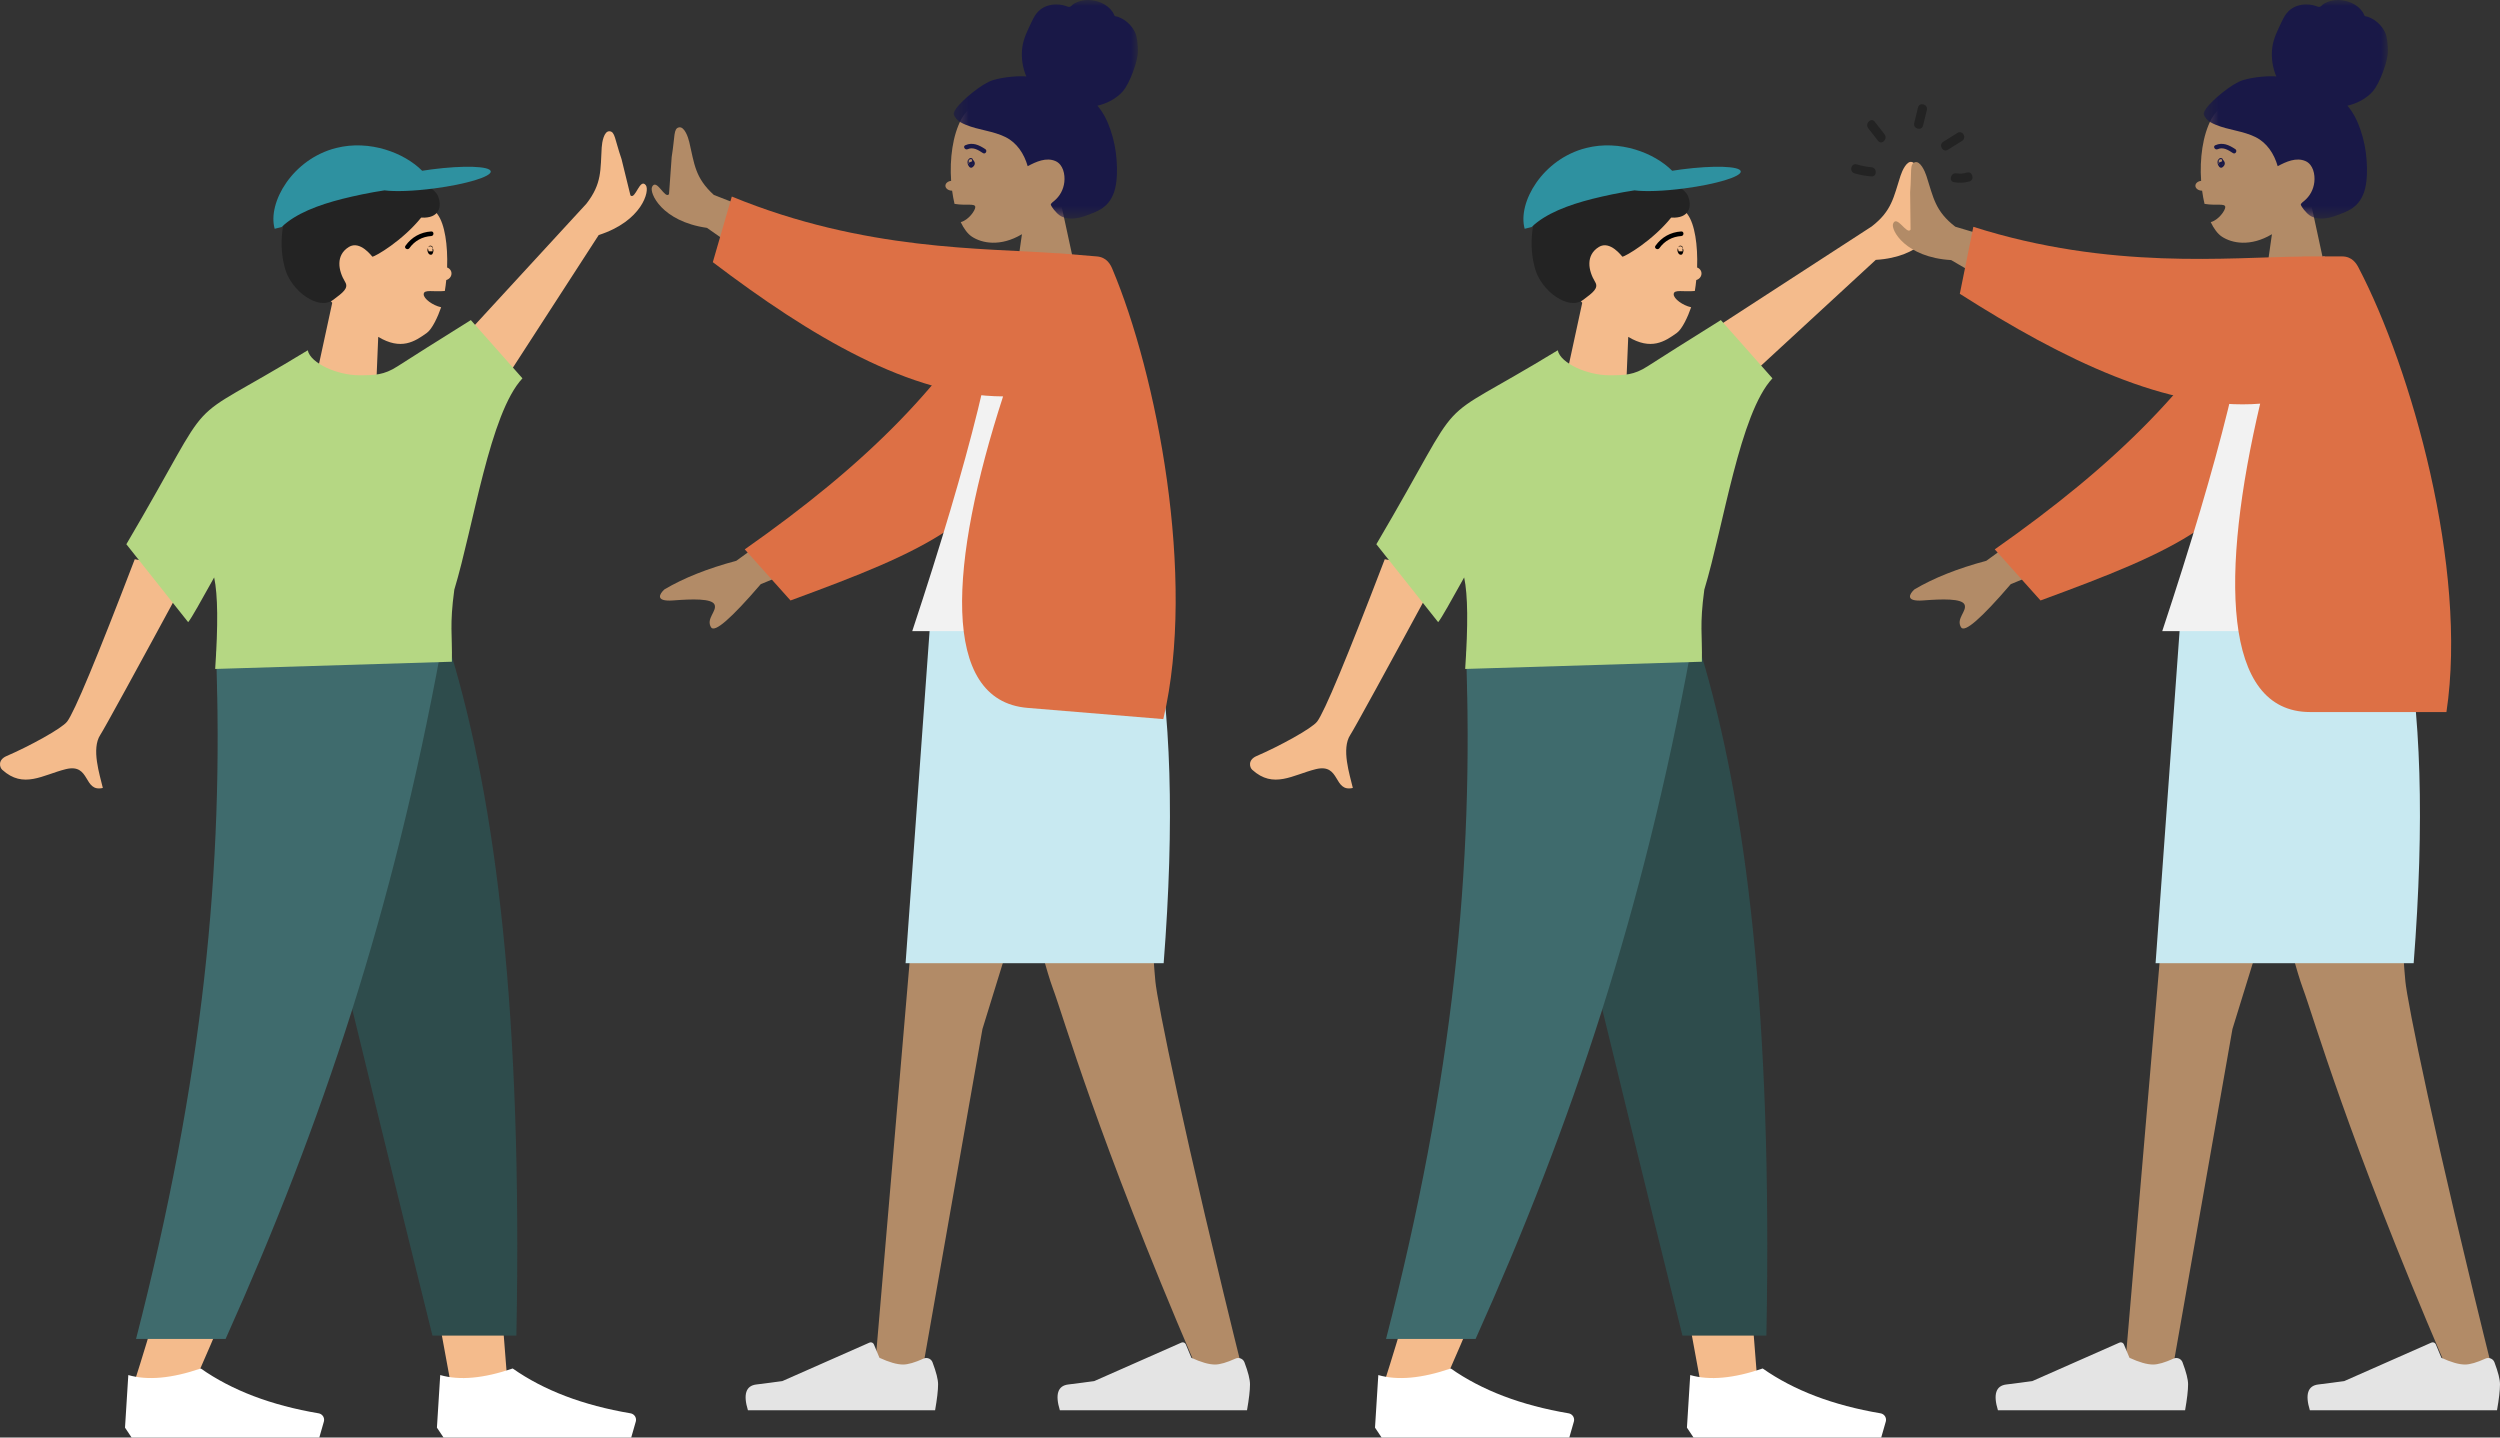 <?xml version="1.0" encoding="UTF-8"?>
<svg width="200px" height="115px" viewBox="0 0 200 115" version="1.1" xmlns="http://www.w3.org/2000/svg" xmlns:xlink="http://www.w3.org/1999/xlink">
    <rect x="0" y="0" width="200" height="115" fill="#333333" stroke="none"/>
    <!-- Generator: Sketch 52.6 (67491) - http://www.bohemiancoding.com/sketch -->
    <title>a1-gardening copy</title>
    <desc>Created with Sketch.</desc>
    <defs>
        <polygon id="path-1" points="0.296 0 15.03 0 15.03 17.489 0.296 17.489"></polygon>
        <polygon id="path-3" points="0.296 0 15.03 0 15.03 17.489 0.296 17.489"></polygon>
    </defs>
    <g id="a1-gardening-copy" stroke="none" stroke-width="1" fill="none" fill-rule="evenodd">
        <g id="Group-60">
            <path d="M87.048,26.299 L84.855,16.171 C86.078,14.748 86.906,13.005 86.768,11.053 C86.369,5.425 78.461,6.662 76.922,9.502 C76.206,10.825 75.97,12.713 76.091,14.47 C75.833,14.495 75.633,14.659 75.633,14.86 C75.633,15.076 75.871,15.254 76.164,15.254 C76.166,15.254 76.168,15.252 76.168,15.252 C76.22,15.617 76.282,15.973 76.361,16.309 C77.277,16.471 78.023,16.235 78.023,16.569 C78.023,16.837 77.49,17.602 76.858,17.771 C77.109,18.297 77.41,18.706 77.757,18.936 C78.553,19.46 80.037,19.762 81.756,18.736 L80.677,26.299 L87.048,26.299 Z" id="Fill-1" fill="#B28B67"></path>
            <path d="M36.097,21.726 C36.046,21.568 35.921,21.453 35.769,21.4 C35.831,19.631 35.587,17.924 35.002,17.144 C32.941,14.398 24.972,12.814 24.549,18.789 C24.402,20.863 25.281,22.714 26.579,24.224 L24.251,34.977 L29.928,34.94 L30.258,26.95 C32.084,28.039 33.167,27.343 34.16,26.622 C34.576,26.32 35.033,25.334 35.292,24.58 C34.613,24.434 33.895,23.903 33.895,23.544 C33.895,23.118 34.693,23.372 35.587,23.277 C35.634,22.991 35.672,22.697 35.702,22.4 C35.709,22.398 35.716,22.398 35.723,22.396 C36.018,22.303 36.186,22.003 36.097,21.726" id="Fill-3" fill="#F4BB8C"></path>
            <path d="M35.794,37.503 L47.897,18.803 C51.38,17.685 51.99,15.259 51.671,14.826 C51.193,14.178 50.829,16.016 50.435,15.63 C50.075,14.155 50.192,14.64 49.724,12.731 C49.17,11.116 49.211,10.524 48.755,10.501 C48.318,10.481 48.163,11.363 48.136,11.797 C48.025,13.59 48.17,14.684 46.911,16.298 L32.019,32.49 L35.794,37.503 Z" id="Fill-5" fill="#F4BB8C"></path>
            <polygon id="Fill-7" fill="#F4BB8C" points="21.681 52.146 31.405 85.342 35.979 110.266 40.57 110.266 35.987 52.146"></polygon>
            <path d="M17.311,52.146 C17.989,69.391 17.721,78.797 17.57,80.364 C17.417,81.931 16.555,92.424 10.681,110.792 L15.456,110.792 C23.236,93.171 25.952,82.678 26.844,80.364 C27.737,78.05 30.372,68.644 34.219,52.146 L17.311,52.146 Z" id="Fill-9" fill="#F4BB8C"></path>
            <path d="M21.472,52.146 C24.001,63.569 28.376,81.802 34.596,106.847 L41.311,106.847 C41.807,81.141 39.697,64.222 36.043,52.146 L21.472,52.146 Z" id="Fill-11" fill="#2E4C4C"></path>
            <path d="M17.277,52.146 C17.941,69.391 16.219,86.381 10.884,107.116 L18.048,107.116 C25.843,89.758 31.429,72.852 35.248,52.146 L17.277,52.146 Z" id="Fill-13" fill="#3F6B6D"></path>
            <path d="M10.001,114.211 L10.265,110.004 C11.807,110.45 13.738,110.275 16.061,109.478 C18.557,111.23 21.699,112.426 25.487,113.065 C25.776,113.114 25.971,113.387 25.921,113.673 C25.918,113.691 25.914,113.71 25.909,113.728 L25.545,115 L16.061,115 L10.527,115 L10.001,114.211 Z" id="Fill-15" fill="#FFFFFF"></path>
            <path d="M34.954,114.211 L35.218,110.004 C36.761,110.45 38.692,110.275 41.014,109.478 C43.51,111.23 46.652,112.426 50.441,113.065 C50.73,113.114 50.925,113.387 50.875,113.673 C50.872,113.691 50.868,113.71 50.862,113.728 L50.498,115 L41.014,115 L35.481,115 L34.954,114.211 Z" id="Fill-17" fill="#FFFFFF"></path>
            <polygon id="Fill-19" fill="#B28B67" points="75.075 49.968 69.962 109.835 73.756 109.835 78.596 82.322 88.585 49.968"></polygon>
            <path d="M77.108,49.968 C80.956,66.962 83.326,76.65 84.217,79.034 C85.11,81.418 87.761,90.852 95.542,109.001 L99.585,110.377 C94.662,90.587 92.583,80.121 92.43,78.508 C92.279,76.894 91.48,67.731 92.159,49.968 L77.108,49.968 Z" id="Fill-21" fill="#B28B67"></path>
            <path d="M99.54,108.947 C99.418,108.683 99.103,108.567 98.836,108.688 C98.142,109.004 97.598,109.162 97.203,109.162 C96.718,109.162 96.087,108.982 95.311,108.624 L94.864,107.549 C94.863,107.546 94.862,107.544 94.861,107.542 C94.802,107.409 94.644,107.349 94.511,107.409 L87.551,110.482 C86.997,110.564 86.301,110.656 85.462,110.758 C84.624,110.859 84.399,111.547 84.788,112.821 L99.761,112.821 C99.921,111.911 100,111.219 100,110.745 C100,110.355 99.852,109.767 99.555,108.982 C99.551,108.97 99.546,108.959 99.54,108.947" id="Fill-23" fill="#E4E4E4"></path>
            <path d="M74.586,108.947 C74.464,108.683 74.149,108.567 73.883,108.688 C73.188,109.004 72.644,109.162 72.249,109.162 C71.764,109.162 71.134,108.982 70.357,108.624 L69.91,107.549 C69.909,107.546 69.908,107.544 69.907,107.542 C69.848,107.409 69.69,107.349 69.557,107.409 L62.598,110.482 C62.043,110.564 61.347,110.656 60.508,110.758 C59.67,110.859 59.445,111.547 59.834,112.821 L74.808,112.821 C74.967,111.911 75.047,111.219 75.047,110.745 C75.047,110.355 74.898,109.767 74.601,108.982 C74.597,108.97 74.592,108.959 74.586,108.947" id="Fill-25" fill="#E4E4E4"></path>
            <path d="M92.287,49.968 L89.869,49.968 L76.016,49.968 L74.404,49.968 L72.447,77.055 L79.698,77.055 L85.572,77.055 L93.093,77.055 C93.969,65.817 93.7,56.786 92.287,49.968" id="Fill-27" fill="#C8E9F1"></path>
            <g id="Group-31" transform="translate(76, 0)">
                <mask id="mask-2" fill="white">
                    <use xlink:href="#path-1"></use>
                </mask>
                <g id="Clip-30"></g>
                <path d="M3.438,6.409 C4.309,6.146 5.573,6.056 6.104,6.117 C5.802,5.399 5.682,4.599 5.78,3.821 C5.875,3.064 6.216,2.42 6.532,1.745 C6.677,1.434 6.842,1.125 7.087,0.887 C7.338,0.644 7.655,0.484 7.988,0.408 C8.328,0.329 8.683,0.336 9.024,0.407 C9.175,0.438 9.31,0.507 9.458,0.545 C9.609,0.584 9.683,0.489 9.792,0.395 C10.057,0.168 10.446,0.055 10.781,0.015 C11.156,-0.029 11.546,0.027 11.905,0.149 C12.253,0.268 12.588,0.462 12.84,0.744 C12.953,0.869 13.055,1.012 13.122,1.17 C13.149,1.234 13.153,1.272 13.218,1.296 C13.279,1.318 13.349,1.319 13.411,1.34 C14.012,1.542 14.527,2.002 14.807,2.593 C14.97,2.938 15.047,3.545 15.027,4.225 C15.005,4.906 14.385,6.682 13.805,7.33 C13.287,7.908 12.526,8.29 11.792,8.457 C12.279,9.009 12.603,9.699 12.843,10.4 C13.104,11.163 13.265,11.955 13.325,12.762 C13.381,13.528 13.387,14.339 13.206,15.09 C13.036,15.791 12.672,16.367 12.067,16.732 C11.79,16.899 11.491,17.025 11.19,17.139 C10.894,17.253 10.597,17.363 10.287,17.427 C9.701,17.547 9.024,17.526 8.572,17.063 C8.409,16.896 8.23,16.686 8.111,16.483 C8.068,16.41 8.042,16.362 8.094,16.29 C8.157,16.204 8.257,16.138 8.337,16.071 C8.792,15.689 9.075,15.178 9.146,14.571 C9.218,13.955 9.051,13.16 8.447,12.89 C7.701,12.559 6.878,12.94 6.215,13.295 C5.933,12.309 5.355,11.422 4.447,10.97 C3.443,10.47 2.292,10.411 1.259,9.982 C0.991,9.87 0.716,9.743 0.519,9.515 C0.436,9.42 0.339,9.297 0.306,9.171 C0.262,9.006 0.371,8.867 0.454,8.737 C0.895,8.054 2.568,6.672 3.438,6.409" id="Fill-29" fill="#191847" mask="url(#mask-2)"></path>
            </g>
            <path d="M67.375,38.703 L58.907,44.863 C56.61,45.477 54.691,46.241 53.15,47.155 C52.787,47.483 52.347,48.149 53.856,48.034 C55.366,47.919 56.959,47.865 57.167,48.375 C57.376,48.886 56.462,49.495 56.883,50.183 C57.164,50.642 58.49,49.492 60.861,46.732 L69.247,43.287 L67.375,38.703 Z" id="Fill-32" fill="#B28B67"></path>
            <path d="M80.528,22.114 C75.917,30.632 69.248,37.161 59.581,43.949 L63.241,48.038 C74.035,44.064 79.732,41.667 82.529,33.619 C83.231,31.599 83.722,25.16 84.143,21.772 L80.528,22.114 Z" id="Fill-34" fill="#DD7045"></path>
            <path d="M93.419,50.493 L72.979,50.493 C77.608,36.504 79.974,26.902 80.074,21.689 C80.079,21.424 80.575,20.955 80.794,21.016 C82.398,21.465 84.112,21.297 85.94,20.514 C90.786,28.234 92.462,37.74 93.419,50.493" id="Fill-36" fill="#F2F2F2"></path>
            <path d="M66.888,19.406 L57.107,15.594 C55.594,14.216 55.553,13.113 55.142,11.364 C55.043,10.941 54.742,10.096 54.314,10.191 C53.868,10.29 54.009,10.868 53.735,12.552 C53.593,14.512 53.628,14.014 53.522,15.529 C53.198,15.976 52.53,14.225 52.167,14.945 C51.926,15.426 52.936,17.714 56.557,18.229 L63.979,23.42 L66.888,19.406 Z" id="Fill-38" fill="#B28B67"></path>
            <path d="M84.589,20.265 C78.745,19.829 69.184,20.102 58.545,15.723 L57.025,20.974 C64.848,26.918 72.872,31.686 80.247,31.712 C75.947,44.97 75.179,56.05 82.203,56.631 C85.558,56.909 89.178,57.207 93.065,57.529 C95.74,46.186 92.523,29.887 88.984,21.507 C88.849,21.187 88.555,20.58 87.75,20.514 C87.049,20.455 85.996,20.369 84.594,20.252 C84.592,20.256 84.59,20.261 84.589,20.265" id="Fill-40" fill="#DD7045"></path>
            <path d="M26.566,13.483 C23.201,14.113 21.879,18.414 22.828,21.571 C23.339,23.275 25.466,24.879 26.663,23.982 C27.421,23.415 27.913,23.059 27.615,22.567 C27.045,21.625 26.849,20.415 27.905,19.759 C28.815,19.194 29.773,20.537 29.791,20.536 C30.042,20.515 32.204,19.252 33.694,17.407 C35.164,17.498 35.386,16.496 35.036,15.676 C34.685,14.858 32.494,13.827 31.313,13.627 C30.459,13.482 28.546,13.382 27.895,13.382 C27.243,13.382 26.566,13.483 26.566,13.483" id="Fill-42" fill="#232323"></path>
            <path d="M10.782,44.737 L15.245,45.614 C10.757,53.9 8.349,58.292 8.024,58.789 C7.292,59.907 7.975,61.957 8.227,63.037 C6.643,63.402 7.268,61.04 5.263,61.533 C3.433,61.983 1.882,63.138 0.176,61.58 C-0.034,61.388 -0.189,60.79 0.527,60.483 C2.309,59.717 4.942,58.285 5.369,57.728 C5.951,56.97 7.756,52.639 10.782,44.737" id="Fill-44" fill="#F4BB8C"></path>
            <path d="M41.796,30.266 L37.667,25.606 C35.069,27.234 32.893,28.597 31.804,29.305 C30.715,30.012 29.968,30.021 28.726,30.021 C27.047,30.021 24.847,29.095 24.62,28.023 L24.675,28.023 L24.62,28.023 C13.84,34.604 17.87,30.356 10.108,43.54 L15.053,49.773 C15.31,49.477 16.105,48.033 17.133,46.195 C17.431,47.626 17.452,49.97 17.215,53.516 L36.15,52.938 C36.193,50.726 35.955,50.075 36.344,47.176 C37.9,42.036 39.176,33.075 41.796,30.266" id="Fill-46" fill="#B5D783"></path>
            <path d="M34.526,13.552 C34.268,13.585 34.02,13.623 33.774,13.662 C32.34,12.22 29.571,11.166 26.904,11.836 C23.391,12.717 21.387,16.22 21.973,18.303 L22.53,18.163 C23.637,17.088 25.465,16.395 27.409,15.905 C28.372,15.665 29.546,15.411 30.756,15.229 C31.602,15.338 33.067,15.294 34.729,15.076 C37.288,14.742 39.317,14.13 39.26,13.709 C39.205,13.287 37.085,13.217 34.526,13.552" id="Fill-48" fill="#2E91A0"></path>
            <path d="M34.282,19.74 C34.164,19.928 34.163,20.108 34.291,20.292 C34.362,20.395 34.545,20.427 34.609,20.292 C34.7,20.097 34.707,19.964 34.581,19.783 C34.446,19.59 34.127,19.774 34.262,19.969 C34.272,20.014 34.281,20.06 34.291,20.106 L34.609,20.106 C34.606,20.046 34.603,19.986 34.6,19.926 C34.726,19.724 34.408,19.539 34.282,19.74" id="Fill-50" fill="#000000"></path>
            <path d="M32.754,19.851 C33.166,19.268 33.789,18.928 34.5,18.884 C34.735,18.871 34.736,18.501 34.5,18.516 C33.65,18.568 32.927,18.97 32.436,19.664 C32.299,19.859 32.618,20.043 32.754,19.851" id="Fill-52" fill="#000000"></path>
            <path d="M77.44,12.894 C77.431,13.018 77.455,13.068 77.544,13.151 C77.671,13.269 77.838,13.175 77.859,13.021 C77.874,12.903 77.87,12.885 77.838,12.771 C77.775,12.542 77.419,12.639 77.483,12.869 C77.485,12.919 77.488,12.97 77.49,13.021 C77.595,12.977 77.7,12.934 77.804,12.89 C77.806,12.892 77.807,12.893 77.809,12.894 C77.828,12.658 77.459,12.659 77.44,12.894" id="Fill-54" fill="#191847"></path>
            <path d="M77.411,11.936 C77.859,11.737 78.273,12.009 78.637,12.247 C78.836,12.376 79.02,12.057 78.822,11.928 C78.317,11.598 77.814,11.357 77.224,11.618 C77.008,11.713 77.195,12.031 77.411,11.936" id="Fill-56" fill="#191847"></path>
            <path d="M77.406,12.892 C77.388,13.07 77.421,13.185 77.526,13.329 C77.582,13.405 77.689,13.455 77.778,13.395 C78.369,12.995 77.513,12.396 77.451,12.98 C77.426,13.215 77.795,13.213 77.82,12.98 C77.724,12.983 77.648,13.015 77.593,13.077 C77.677,13.098 77.76,13.121 77.844,13.142 C77.821,13.059 77.799,12.975 77.775,12.892 C77.799,12.656 77.429,12.658 77.406,12.892" id="Fill-58" fill="#191847"></path>
        </g>
        <g id="Group-68" transform="translate(100, 0)">
            <path d="M87.047,26.299 L84.855,16.171 C86.078,14.748 86.906,13.005 86.767,11.053 C86.368,5.425 78.46,6.662 76.921,9.502 C76.206,10.825 75.969,12.713 76.091,14.47 C75.832,14.495 75.632,14.659 75.632,14.86 C75.632,15.076 75.871,15.254 76.163,15.254 C76.165,15.254 76.168,15.252 76.168,15.252 C76.219,15.617 76.281,15.973 76.362,16.309 C77.276,16.471 78.022,16.235 78.022,16.569 C78.022,16.837 77.49,17.602 76.858,17.771 C77.109,18.297 77.409,18.706 77.757,18.936 C78.552,19.46 80.037,19.762 81.755,18.736 L80.677,26.299 L87.047,26.299 Z" id="Fill-1" fill="#B28B67"></path>
            <path d="M36.097,21.726 C36.046,21.568 35.921,21.453 35.769,21.4 C35.831,19.631 35.587,17.924 35.002,17.144 C32.941,14.398 24.972,12.814 24.549,18.789 C24.402,20.863 25.282,22.714 26.579,24.224 L24.251,34.977 L29.928,34.94 L30.259,26.95 C32.084,28.039 33.167,27.343 34.16,26.622 C34.576,26.32 35.033,25.334 35.292,24.58 C34.613,24.434 33.895,23.903 33.895,23.544 C33.895,23.118 34.693,23.372 35.587,23.277 C35.634,22.991 35.672,22.697 35.702,22.4 C35.709,22.398 35.716,22.398 35.723,22.396 C36.019,22.303 36.186,22.003 36.097,21.726" id="Fill-3" fill="#F4BB8C"></path>
            <path d="M33.686,35.888 L50.063,20.789 C53.715,20.574 54.91,18.376 54.709,17.878 C54.408,17.131 53.597,18.821 53.311,18.349 C53.331,16.83 53.324,17.329 53.344,15.364 C53.21,13.662 53.398,13.098 52.961,12.963 C52.543,12.834 52.173,13.651 52.04,14.064 C51.486,15.773 51.354,16.868 49.733,18.118 L31.277,30.093 L33.686,35.888 Z" id="Fill-5" fill="#F4BB8C"></path>
            <polygon id="Fill-7" fill="#F4BB8C" points="21.681 52.146 31.405 85.342 35.979 110.266 40.57 110.266 35.987 52.146"></polygon>
            <path d="M17.311,52.146 C17.989,69.391 17.721,78.797 17.57,80.364 C17.417,81.931 16.556,92.424 10.681,110.792 L15.456,110.792 C23.236,93.171 25.952,82.678 26.844,80.364 C27.737,78.05 30.372,68.644 34.219,52.146 L17.311,52.146 Z" id="Fill-9" fill="#F4BB8C"></path>
            <path d="M21.472,52.146 C24.001,63.569 28.376,81.802 34.596,106.847 L41.311,106.847 C41.807,81.141 39.697,64.222 36.043,52.146 L21.472,52.146 Z" id="Fill-11" fill="#2E4C4C"></path>
            <path d="M17.277,52.146 C17.941,69.391 16.219,86.381 10.884,107.116 L18.048,107.116 C25.843,89.758 31.429,72.852 35.248,52.146 L17.277,52.146 Z" id="Fill-13" fill="#3F6B6D"></path>
            <path d="M10.001,114.211 L10.265,110.004 C11.807,110.45 13.738,110.275 16.061,109.478 C18.557,111.23 21.699,112.426 25.487,113.065 C25.776,113.114 25.971,113.387 25.922,113.673 C25.918,113.691 25.914,113.71 25.909,113.728 L25.545,115 L16.061,115 L10.527,115 L10.001,114.211 Z" id="Fill-15" fill="#FFFFFF"></path>
            <path d="M34.955,114.211 L35.218,110.004 C36.761,110.45 38.692,110.275 41.014,109.478 C43.511,111.23 46.652,112.426 50.441,113.065 C50.73,113.114 50.925,113.387 50.875,113.673 C50.872,113.691 50.868,113.71 50.862,113.728 L50.498,115 L41.014,115 L35.481,115 L34.955,114.211 Z" id="Fill-17" fill="#FFFFFF"></path>
            <polygon id="Fill-19" fill="#B28B67" points="75.075 49.968 69.962 109.835 73.756 109.835 78.596 82.322 88.585 49.968"></polygon>
            <path d="M77.108,49.968 C80.956,66.962 83.326,76.65 84.218,79.034 C85.11,81.418 87.761,90.852 95.542,109.001 L99.585,110.377 C94.662,90.587 92.583,80.121 92.43,78.508 C92.279,76.894 91.48,67.731 92.159,49.968 L77.108,49.968 Z" id="Fill-21" fill="#B28B67"></path>
            <path d="M99.54,108.947 C99.418,108.683 99.103,108.567 98.836,108.688 C98.142,109.004 97.598,109.162 97.203,109.162 C96.718,109.162 96.087,108.982 95.311,108.624 L94.864,107.549 C94.863,107.546 94.862,107.544 94.861,107.542 C94.802,107.409 94.644,107.349 94.511,107.409 L87.552,110.482 C86.997,110.564 86.301,110.656 85.462,110.758 C84.624,110.859 84.399,111.547 84.788,112.821 L99.761,112.821 C99.921,111.911 100,111.219 100,110.745 C100,110.355 99.852,109.767 99.555,108.982 C99.551,108.97 99.546,108.959 99.54,108.947" id="Fill-23" fill="#E4E4E4"></path>
            <path d="M74.587,108.947 C74.464,108.683 74.15,108.567 73.883,108.688 C73.188,109.004 72.644,109.162 72.249,109.162 C71.764,109.162 71.134,108.982 70.358,108.624 L69.91,107.549 C69.909,107.546 69.908,107.544 69.907,107.542 C69.848,107.409 69.691,107.349 69.557,107.409 L62.598,110.482 C62.043,110.564 61.347,110.656 60.508,110.758 C59.67,110.859 59.445,111.547 59.834,112.821 L74.808,112.821 C74.967,111.911 75.047,111.219 75.047,110.745 C75.047,110.355 74.899,109.767 74.601,108.982 C74.597,108.97 74.592,108.959 74.587,108.947" id="Fill-25" fill="#E4E4E4"></path>
            <path d="M92.287,49.968 L89.869,49.968 L76.016,49.968 L74.404,49.968 L72.447,77.055 L79.699,77.055 L85.572,77.055 L93.093,77.055 C93.969,65.817 93.7,56.786 92.287,49.968" id="Fill-27" fill="#C8E9F1"></path>
            <g id="Group-31" transform="translate(76, 0)">
                <mask id="mask-4" fill="white">
                    <use xlink:href="#path-3"></use>
                </mask>
                <g id="Clip-30"></g>
                <path d="M3.438,6.409 C4.309,6.146 5.573,6.056 6.104,6.117 C5.802,5.399 5.682,4.599 5.78,3.821 C5.875,3.064 6.216,2.42 6.532,1.745 C6.677,1.434 6.842,1.125 7.088,0.887 C7.338,0.644 7.656,0.484 7.988,0.408 C8.328,0.329 8.683,0.336 9.024,0.407 C9.175,0.438 9.31,0.507 9.458,0.545 C9.609,0.584 9.683,0.489 9.792,0.395 C10.057,0.168 10.446,0.055 10.781,0.015 C11.157,-0.029 11.546,0.027 11.905,0.149 C12.253,0.268 12.588,0.462 12.841,0.744 C12.954,0.869 13.055,1.012 13.122,1.17 C13.149,1.234 13.153,1.272 13.218,1.296 C13.279,1.318 13.349,1.319 13.412,1.34 C14.012,1.542 14.527,2.002 14.807,2.593 C14.97,2.938 15.047,3.545 15.027,4.225 C15.005,4.906 14.385,6.682 13.805,7.33 C13.287,7.908 12.526,8.29 11.792,8.457 C12.279,9.009 12.603,9.699 12.843,10.4 C13.104,11.163 13.265,11.955 13.325,12.762 C13.381,13.528 13.387,14.339 13.206,15.09 C13.036,15.791 12.672,16.367 12.067,16.732 C11.79,16.899 11.491,17.025 11.19,17.139 C10.894,17.253 10.597,17.363 10.288,17.427 C9.701,17.547 9.024,17.526 8.572,17.063 C8.409,16.896 8.23,16.686 8.111,16.483 C8.068,16.41 8.042,16.362 8.094,16.29 C8.157,16.204 8.257,16.138 8.337,16.071 C8.792,15.689 9.075,15.178 9.146,14.571 C9.218,13.955 9.051,13.16 8.447,12.89 C7.701,12.559 6.878,12.94 6.215,13.295 C5.933,12.309 5.355,11.422 4.447,10.97 C3.443,10.47 2.292,10.411 1.259,9.982 C0.991,9.87 0.717,9.743 0.519,9.515 C0.436,9.42 0.339,9.297 0.306,9.171 C0.263,9.006 0.371,8.867 0.454,8.737 C0.895,8.054 2.568,6.672 3.438,6.409" id="Fill-29" fill="#191847" mask="url(#mask-4)"></path>
            </g>
            <path d="M67.375,38.703 L58.907,44.863 C56.61,45.477 54.691,46.241 53.15,47.155 C52.787,47.483 52.347,48.149 53.856,48.034 C55.366,47.919 56.959,47.865 57.167,48.375 C57.376,48.886 56.462,49.495 56.883,50.183 C57.164,50.642 58.49,49.492 60.861,46.732 L69.247,43.287 L67.375,38.703 Z M66.486,21.129 L56.424,18.137 C54.803,16.887 54.671,15.791 54.117,14.082 C53.983,13.669 53.613,12.852 53.195,12.981 C52.759,13.116 52.946,13.681 52.812,15.382 C52.833,17.347 52.826,16.849 52.846,18.366 C52.56,18.839 51.749,17.148 51.447,17.895 C51.247,18.394 52.441,20.592 56.094,20.807 L63.917,25.368 L66.486,21.129 Z" id="Fill-32" fill="#B28B67"></path>
            <path d="M80.528,22.114 C75.917,30.632 69.248,37.161 59.581,43.949 L63.242,48.038 C74.035,44.064 79.732,41.667 82.529,33.619 C83.231,31.599 83.722,25.16 84.143,21.772 L80.528,22.114 Z" id="Fill-34" fill="#DD7045"></path>
            <path d="M93.419,50.493 L72.979,50.493 C77.608,36.504 79.974,26.902 80.074,21.689 C80.079,21.424 80.575,20.955 80.794,21.016 C82.398,21.465 84.112,21.297 85.94,20.514 C90.786,28.234 92.462,37.74 93.419,50.493" id="Fill-36" fill="#F2F2F2"></path>
            <path d="M84.196,20.525 C78.337,20.573 68.831,21.632 57.867,18.146 L56.785,23.504 C65.071,28.783 73.461,32.873 80.813,32.293 C77.621,45.859 77.767,56.964 84.816,56.964 L95.715,56.964 C97.446,45.44 92.896,29.461 88.678,21.401 C88.517,21.093 88.175,20.513 87.367,20.513 L84.2,20.513 C84.199,20.517 84.197,20.521 84.196,20.525" id="Fill-38" fill="#DD7045"></path>
            <path d="M26.566,13.483 C23.201,14.113 21.879,18.414 22.828,21.571 C23.339,23.275 25.466,24.879 26.663,23.982 C27.421,23.415 27.913,23.059 27.615,22.567 C27.045,21.625 26.849,20.415 27.905,19.759 C28.815,19.194 29.773,20.537 29.791,20.536 C30.042,20.515 32.204,19.252 33.694,17.407 C35.164,17.498 35.386,16.496 35.036,15.676 C34.685,14.858 32.494,13.827 31.313,13.627 C30.459,13.482 28.547,13.382 27.895,13.382 C27.243,13.382 26.566,13.483 26.566,13.483" id="Fill-40" fill="#232323"></path>
            <path d="M10.782,44.737 L15.245,45.614 C10.757,53.9 8.349,58.292 8.024,58.789 C7.292,59.907 7.975,61.957 8.227,63.037 C6.643,63.402 7.268,61.04 5.263,61.533 C3.433,61.983 1.882,63.138 0.176,61.58 C-0.034,61.388 -0.188,60.79 0.527,60.483 C2.309,59.717 4.942,58.285 5.369,57.728 C5.951,56.97 7.756,52.639 10.782,44.737" id="Fill-42" fill="#F4BB8C"></path>
            <path d="M41.796,30.266 L37.667,25.606 C35.069,27.234 32.893,28.597 31.804,29.305 C30.715,30.012 29.968,30.021 28.726,30.021 C27.047,30.021 24.847,29.095 24.62,28.023 L24.675,28.023 L24.62,28.023 C13.84,34.604 17.871,30.356 10.108,43.54 L15.053,49.773 C15.31,49.477 16.105,48.033 17.133,46.195 C17.431,47.626 17.452,49.97 17.215,53.516 L36.15,52.938 C36.193,50.726 35.955,50.075 36.344,47.176 C37.9,42.036 39.176,33.075 41.796,30.266" id="Fill-44" fill="#B5D783"></path>
            <path d="M34.526,13.552 C34.268,13.585 34.02,13.623 33.775,13.662 C32.34,12.22 29.571,11.166 26.904,11.836 C23.391,12.717 21.388,16.22 21.974,18.303 L22.53,18.163 C23.637,17.088 25.465,16.395 27.409,15.905 C28.372,15.665 29.546,15.411 30.756,15.229 C31.603,15.338 33.068,15.294 34.729,15.076 C37.288,14.742 39.317,14.13 39.261,13.709 C39.205,13.287 37.085,13.217 34.526,13.552" id="Fill-46" fill="#2E91A0"></path>
            <path d="M34.282,19.74 C34.164,19.928 34.163,20.108 34.291,20.292 C34.362,20.395 34.546,20.427 34.609,20.292 C34.7,20.097 34.707,19.964 34.581,19.783 C34.446,19.59 34.127,19.774 34.262,19.969 C34.272,20.014 34.281,20.06 34.291,20.106 L34.609,20.106 C34.606,20.046 34.603,19.986 34.6,19.926 C34.726,19.724 34.408,19.539 34.282,19.74" id="Fill-48" fill="#000000"></path>
            <path d="M32.754,19.851 C33.166,19.268 33.789,18.928 34.5,18.884 C34.735,18.871 34.737,18.501 34.5,18.516 C33.65,18.568 32.927,18.97 32.436,19.664 C32.299,19.859 32.618,20.043 32.754,19.851" id="Fill-50" fill="#000000"></path>
            <path d="M77.44,12.894 C77.431,13.018 77.455,13.068 77.544,13.151 C77.671,13.269 77.838,13.175 77.859,13.021 C77.874,12.903 77.87,12.885 77.838,12.771 C77.775,12.542 77.419,12.639 77.483,12.869 C77.485,12.919 77.488,12.97 77.49,13.021 C77.595,12.977 77.7,12.934 77.804,12.89 C77.806,12.892 77.807,12.893 77.809,12.894 C77.828,12.658 77.459,12.659 77.44,12.894" id="Fill-52" fill="#191847"></path>
            <path d="M77.411,11.936 C77.859,11.737 78.273,12.009 78.637,12.247 C78.836,12.376 79.02,12.057 78.822,11.928 C78.317,11.598 77.814,11.357 77.224,11.618 C77.008,11.713 77.195,12.031 77.411,11.936" id="Fill-54" fill="#191847"></path>
            <path d="M77.407,12.892 C77.388,13.07 77.421,13.185 77.526,13.329 C77.582,13.405 77.689,13.455 77.778,13.395 C78.369,12.995 77.514,12.396 77.451,12.98 C77.426,13.215 77.795,13.213 77.82,12.98 C77.724,12.983 77.648,13.015 77.593,13.077 C77.677,13.098 77.761,13.121 77.844,13.142 C77.821,13.059 77.799,12.975 77.775,12.892 C77.799,12.656 77.429,12.658 77.407,12.892" id="Fill-56" fill="#191847"></path>
            <path d="M48.353,13.863 C48.798,13.999 49.247,14.078 49.71,14.113 C50.183,14.149 50.181,13.412 49.71,13.377 C49.311,13.345 48.932,13.269 48.549,13.152 C48.095,13.012 47.9,13.724 48.353,13.863" id="Fill-58" fill="#232323"></path>
            <path d="M49.458,10.258 C49.719,10.594 49.98,10.93 50.241,11.264 C50.532,11.639 51.051,11.114 50.763,10.742 C50.502,10.408 50.24,10.072 49.979,9.736 C49.688,9.363 49.17,9.887 49.458,10.258" id="Fill-60" fill="#232323"></path>
            <path d="M53.438,8.6 C53.337,9.015 53.237,9.431 53.135,9.846 C53.024,10.307 53.735,10.504 53.846,10.042 C53.947,9.627 54.047,9.211 54.149,8.795 C54.26,8.335 53.549,8.138 53.438,8.6" id="Fill-62" fill="#232323"></path>
            <path d="M55.83,11.981 C56.21,11.744 56.589,11.506 56.969,11.268 C57.37,11.017 57.001,10.379 56.597,10.632 C56.217,10.87 55.838,11.107 55.458,11.345 C55.057,11.596 55.427,12.234 55.83,11.981" id="Fill-64" fill="#232323"></path>
            <path d="M56.327,14.577 C56.747,14.647 57.133,14.637 57.543,14.518 C57.998,14.388 57.805,13.676 57.348,13.807 C57.067,13.889 56.811,13.915 56.522,13.866 C56.058,13.788 55.859,14.499 56.327,14.577" id="Fill-66" fill="#232323"></path>
        </g>
    </g>
</svg>